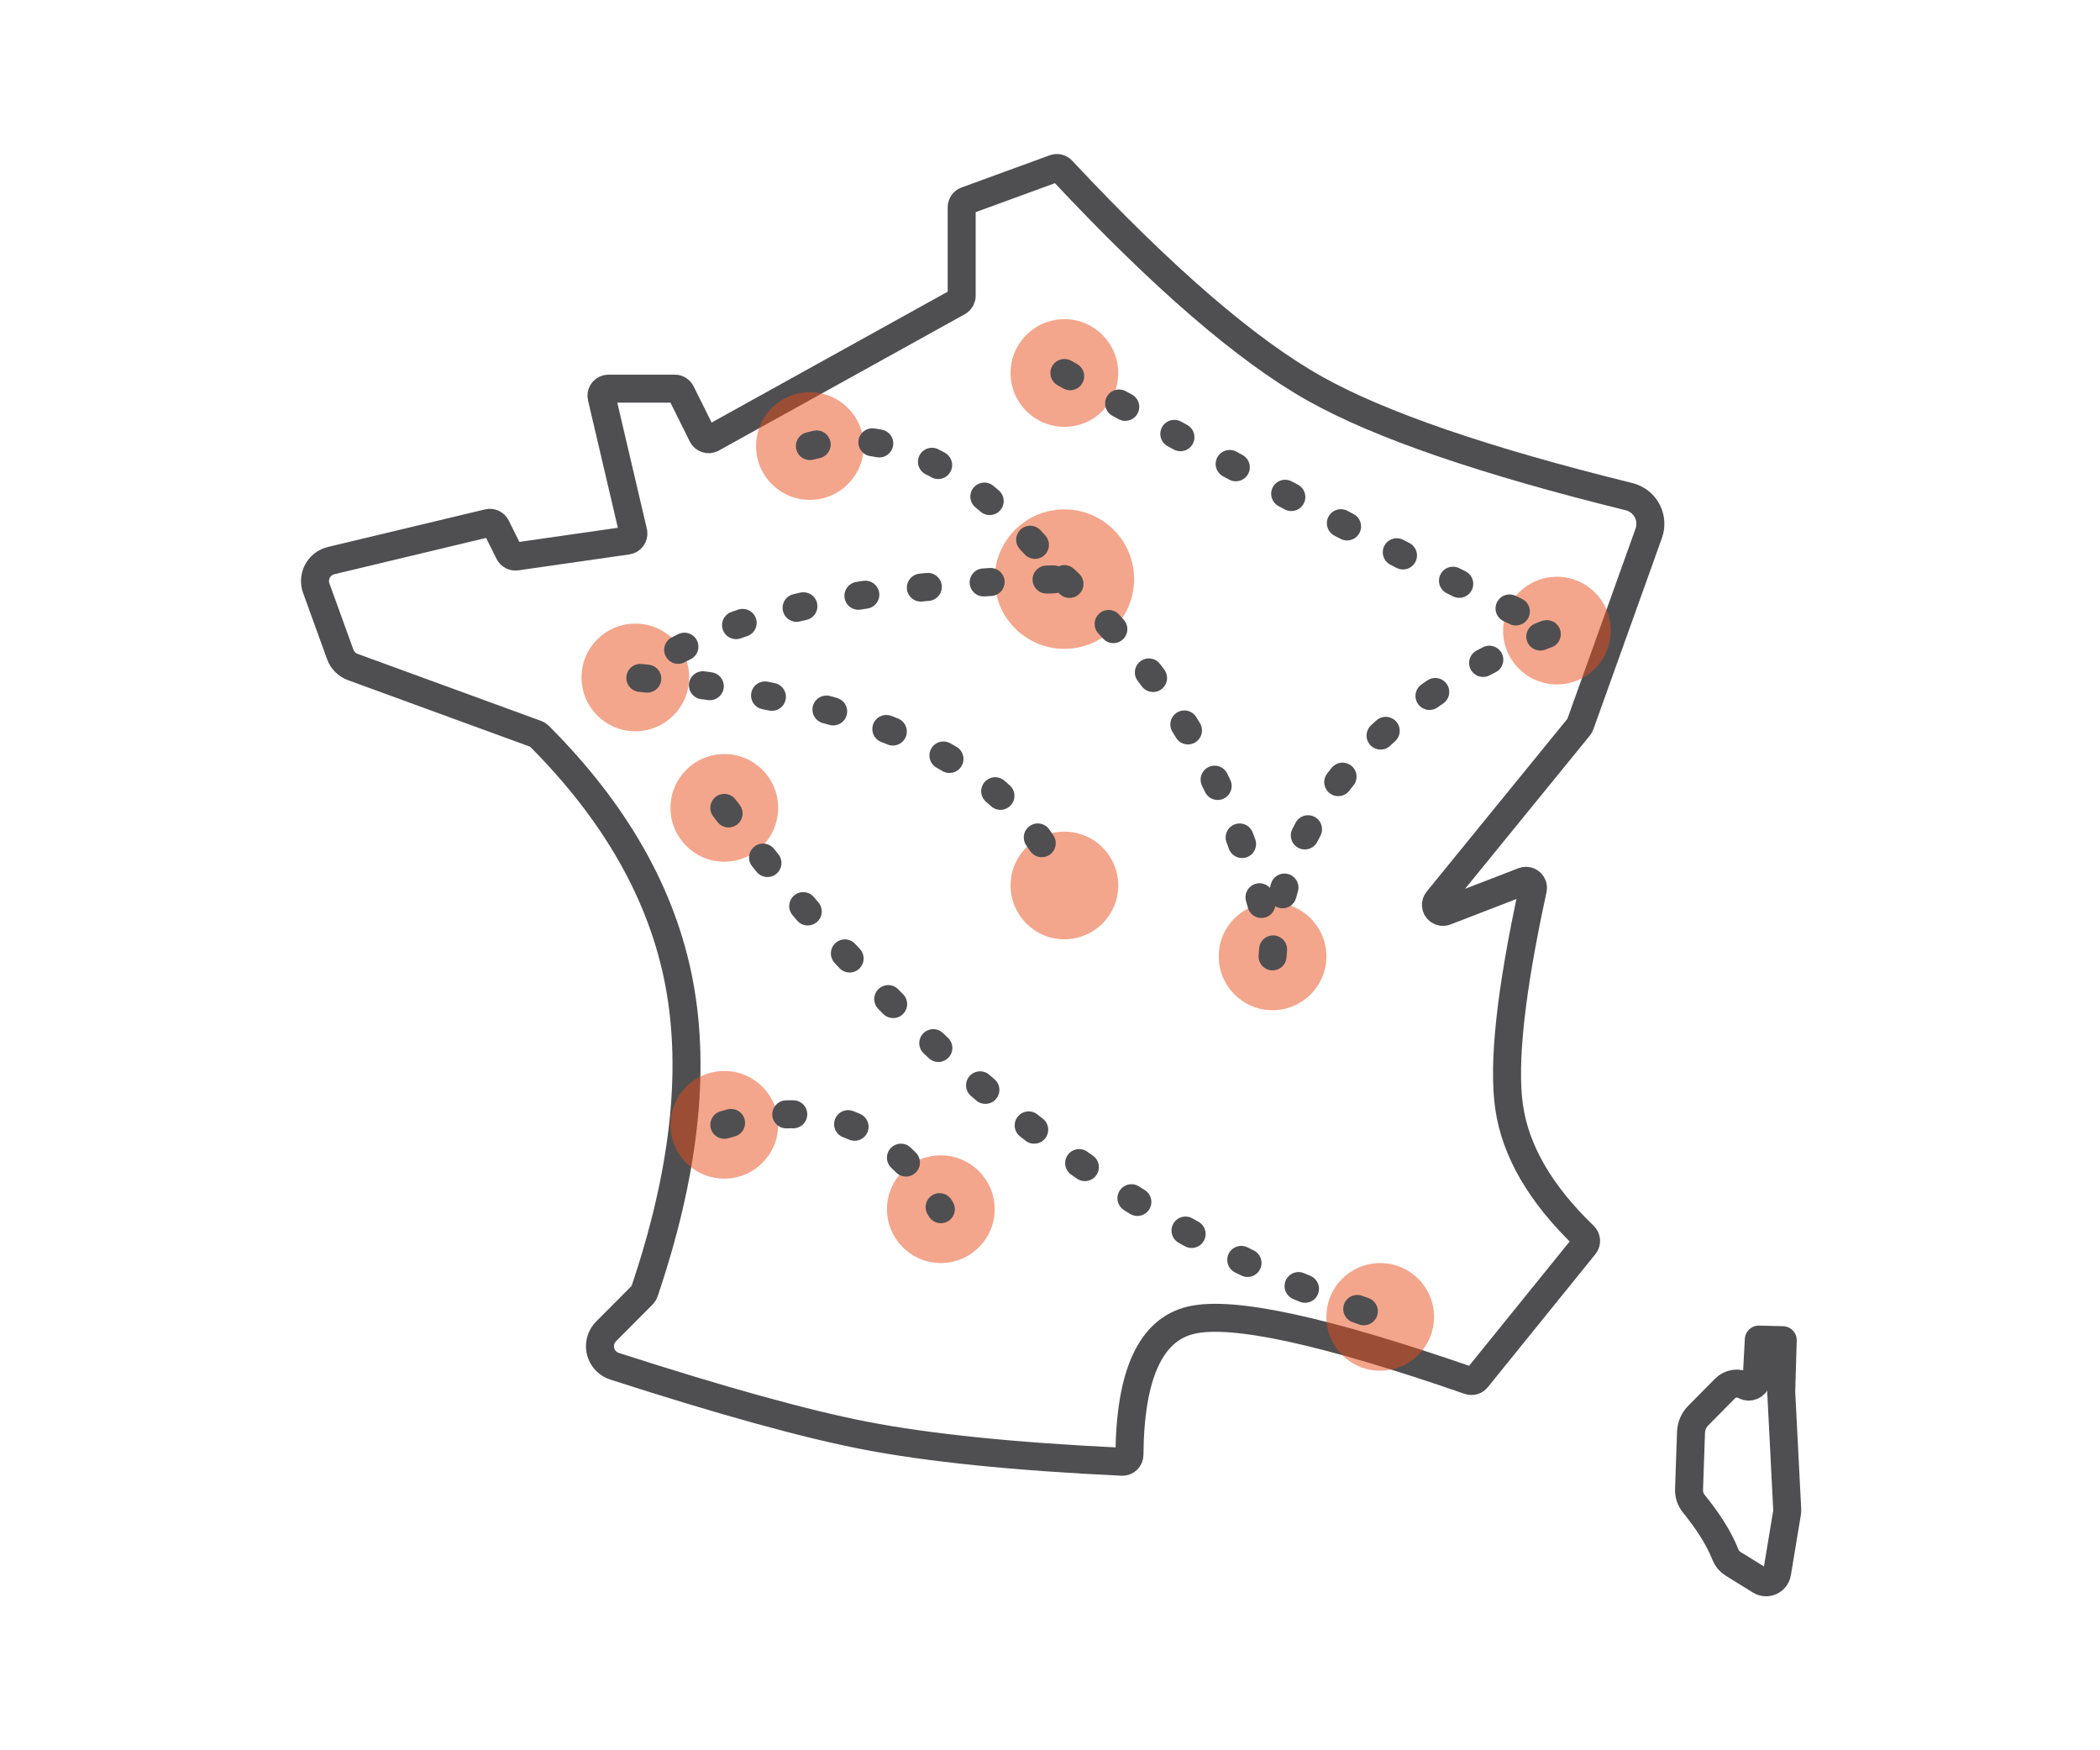 <?xml version="1.0" encoding="UTF-8"?>
<svg width="300px" height="250px" viewBox="0 0 300 250" version="1.1" xmlns="http://www.w3.org/2000/svg" xmlns:xlink="http://www.w3.org/1999/xlink">
    <title>Illustrations / France-2</title>
    <g id="Illustrations-/-France-2" stroke="none" stroke-width="1" fill="none" fill-rule="evenodd">
        <g id="Group-37" transform="translate(45, 24)">
            <path d="M106.71,0.317 C121.03,15.631 133.073,26.03 142.84,31.512 C152.08,36.699 167.042,41.841 187.727,46.942 C189.871,47.471 191.182,49.638 190.652,51.784 C190.62,51.916 190.581,52.046 190.534,52.175 L180.741,79.502 C180.703,79.608 180.647,79.708 180.575,79.796 L160.358,104.617 C160.01,105.045 160.074,105.674 160.502,106.023 C160.78,106.251 161.159,106.31 161.494,106.181 L172.638,101.876 C173.152,101.676 173.731,101.933 173.931,102.448 C174.001,102.63 174.017,102.83 173.975,103.021 C170.812,117.544 169.685,127.92 170.592,134.149 C171.505,140.416 175.067,146.541 181.28,152.525 C181.653,152.885 181.69,153.471 181.363,153.875 L165.988,172.883 C165.724,173.211 165.281,173.338 164.883,173.2 C144.322,166.07 131.088,163.19 125.181,164.56 C119.382,165.904 116.439,172.316 116.351,183.795 C116.347,184.346 115.895,184.791 115.343,184.787 C115.33,184.787 115.316,184.787 115.304,184.787 C99.912,184.06 87.647,182.809 78.507,181.033 C70.003,179.379 58.096,176.083 42.787,171.143 C41.21,170.634 40.345,168.944 40.854,167.367 C40.998,166.917 41.248,166.507 41.582,166.171 L46.808,160.922 C46.915,160.815 46.997,160.683 47.046,160.539 C52.748,143.712 54.404,129.002 52.017,116.409 C49.63,103.822 42.954,92.047 31.99,81.087 C31.888,80.983 31.764,80.904 31.627,80.854 L5.397,71.273 C4.564,70.968 3.907,70.311 3.606,69.476 L0.18,60.012 C-0.385,58.455 0.421,56.734 1.98,56.171 C2.085,56.131 2.193,56.099 2.303,56.073 L24.753,50.704 C25.206,50.595 25.674,50.814 25.881,51.231 L27.728,54.94 C27.92,55.327 28.338,55.546 28.765,55.485 L44.629,53.209 C45.176,53.13 45.556,52.623 45.477,52.076 C45.473,52.047 45.468,52.019 45.461,51.99 L40.951,32.74 C40.825,32.203 41.159,31.665 41.697,31.539 C41.772,31.521 41.849,31.512 41.925,31.512 L51.397,31.512 C51.777,31.512 52.124,31.727 52.293,32.066 L55.335,38.179 C55.581,38.673 56.182,38.875 56.676,38.629 C56.689,38.622 56.702,38.615 56.716,38.608 L91.867,19.127 C92.186,18.95 92.383,18.615 92.383,18.252 L92.383,5.602 C92.383,5.182 92.646,4.806 93.04,4.663 L105.637,0.061 C106.014,-0.077 106.436,0.024 106.71,0.317 Z" id="Stroke-1" stroke="#4F4F51" stroke-width="4" stroke-linecap="round" stroke-linejoin="round"></path>
            <path d="M204.258,173.914 L204.258,173.914 C203.327,173.408 202.175,173.578 201.431,174.33 L197.592,178.21 C196.969,178.84 196.606,179.682 196.574,180.567 L196.291,188.738 C196.266,189.476 196.503,190.199 196.967,190.772 C198.922,193.184 200.529,195.616 201.504,198.089 C201.713,198.62 202.095,199.065 202.581,199.365 L206.465,201.768 C207.425,202.361 208.68,201.791 208.864,200.678 L210.286,192.108 C210.314,191.942 210.323,191.773 210.315,191.605 L209.457,174.758 L209.677,167.425 L206.258,167.341 L205.947,173.191 C205.749,173.922 204.922,174.275 204.258,173.914 Z" id="Stroke-3" stroke="#4F4F51" stroke-width="4" stroke-linecap="round" stroke-linejoin="round"></path>
            <path d="M117.018,58.716 C117.018,64.218 112.558,68.677 107.057,68.677 C101.555,68.677 97.096,64.218 97.096,58.716 C97.096,53.215 101.555,48.755 107.057,48.755 C112.558,48.755 117.018,53.215 117.018,58.716" id="Fill-5" fill="#E94E1B" opacity="0.5"></path>
            <path d="M144.483,112.604 C144.483,116.851 141.041,120.294 136.794,120.294 C132.546,120.294 129.103,116.851 129.103,112.604 C129.103,108.357 132.546,104.914 136.794,104.914 C141.041,104.914 144.483,108.357 144.483,112.604" id="Fill-7" fill="#E94E1B" opacity="0.5"></path>
            <path d="M114.747,102.473 C114.747,106.72 111.305,110.162 107.058,110.162 C102.81,110.162 99.367,106.72 99.367,102.473 C99.367,98.226 102.81,94.783 107.058,94.783 C111.305,94.783 114.747,98.226 114.747,102.473" id="Fill-9" fill="#E94E1B" opacity="0.5"></path>
            <path d="M185.109,66.07 C185.109,70.317 181.666,73.759 177.419,73.759 C173.171,73.759 169.728,70.317 169.728,66.07 C169.728,61.823 173.171,58.38 177.419,58.38 C181.666,58.38 185.109,61.823 185.109,66.07" id="Fill-11" fill="#E94E1B" opacity="0.5"></path>
            <path d="M159.864,164.096 C159.864,168.343 156.421,171.785 152.174,171.785 C147.926,171.785 144.483,168.343 144.483,164.096 C144.483,159.849 147.926,156.406 152.174,156.406 C156.421,156.406 159.864,159.849 159.864,164.096" id="Fill-13" fill="#E94E1B" opacity="0.5"></path>
            <path d="M97.096,148.715 C97.096,152.962 93.653,156.405 89.406,156.405 C85.158,156.405 81.715,152.962 81.715,148.715 C81.715,144.468 85.158,141.026 89.406,141.026 C93.653,141.026 97.096,144.468 97.096,148.715" id="Fill-15" fill="#E94E1B" opacity="0.5"></path>
            <path d="M66.165,136.661 C66.165,140.908 62.723,144.351 58.476,144.351 C54.228,144.351 50.785,140.908 50.785,136.661 C50.785,132.414 54.228,128.971 58.476,128.971 C62.723,128.971 66.165,132.414 66.165,136.661" id="Fill-17" fill="#E94E1B" opacity="0.5"></path>
            <path d="M53.453,72.759 C53.453,77.006 50.01,80.449 45.763,80.449 C41.515,80.449 38.073,77.006 38.073,72.759 C38.073,68.512 41.515,65.07 45.763,65.07 C50.01,65.07 53.453,68.512 53.453,72.759" id="Fill-19" fill="#E94E1B" opacity="0.5"></path>
            <path d="M114.747,29.277 C114.747,33.524 111.305,36.967 107.058,36.967 C102.81,36.967 99.367,33.524 99.367,29.277 C99.367,25.03 102.81,21.588 107.058,21.588 C111.305,21.588 114.747,25.03 114.747,29.277" id="Fill-21" fill="#E94E1B" opacity="0.5"></path>
            <path d="M78.386,39.712 C78.386,43.959 74.944,47.401 70.697,47.401 C66.449,47.401 63.006,43.959 63.006,39.712 C63.006,35.465 66.449,32.022 70.697,32.022 C74.944,32.022 78.386,35.465 78.386,39.712" id="Fill-23" fill="#E94E1B" opacity="0.5"></path>
            <path d="M66.165,91.393 C66.165,95.64 62.723,99.083 58.476,99.083 C54.228,99.083 50.785,95.64 50.785,91.393 C50.785,87.146 54.228,83.704 58.476,83.704 C62.723,83.704 66.165,87.146 66.165,91.393" id="Fill-25" fill="#E94E1B" opacity="0.5"></path>
            <path d="M136.793,112.604 C138.969,77.929 177.418,66.07 177.418,66.07 C151.765,54.472 107.057,29.277 107.057,29.277" id="Stroke-27" stroke="#4F4F51" stroke-width="4" stroke-linecap="round" stroke-linejoin="round" stroke-dasharray="1,8"></path>
            <path d="M70.697,39.712 C81.159,37 92.887,41.199 107.057,58.716 C78.424,59.316 57.283,63.642 45.762,72.759 C74.758,75.522 98.731,82.472 107.057,102.473" id="Stroke-29" stroke="#4F4F51" stroke-width="4" stroke-linecap="round" stroke-linejoin="round" stroke-dasharray="1,8"></path>
            <path d="M107.057,58.716 C120.136,70.953 130.99,86.537 136.494,110.162" id="Stroke-31" stroke="#4F4F51" stroke-width="4" stroke-linecap="round" stroke-linejoin="round" stroke-dasharray="1,8"></path>
            <path d="M58.475,136.661 C72.078,132.642 82.388,136.661 89.406,148.716" id="Stroke-33" stroke="#4F4F51" stroke-width="4" stroke-linecap="round" stroke-linejoin="round" stroke-dasharray="1,8"></path>
            <path d="M58.475,91.393 C83.812,124.873 113.654,151.289 152.173,164.096" id="Stroke-35" stroke="#4F4F51" stroke-width="4" stroke-linecap="round" stroke-linejoin="round" stroke-dasharray="1,8"></path>
        </g>
    </g>
</svg>